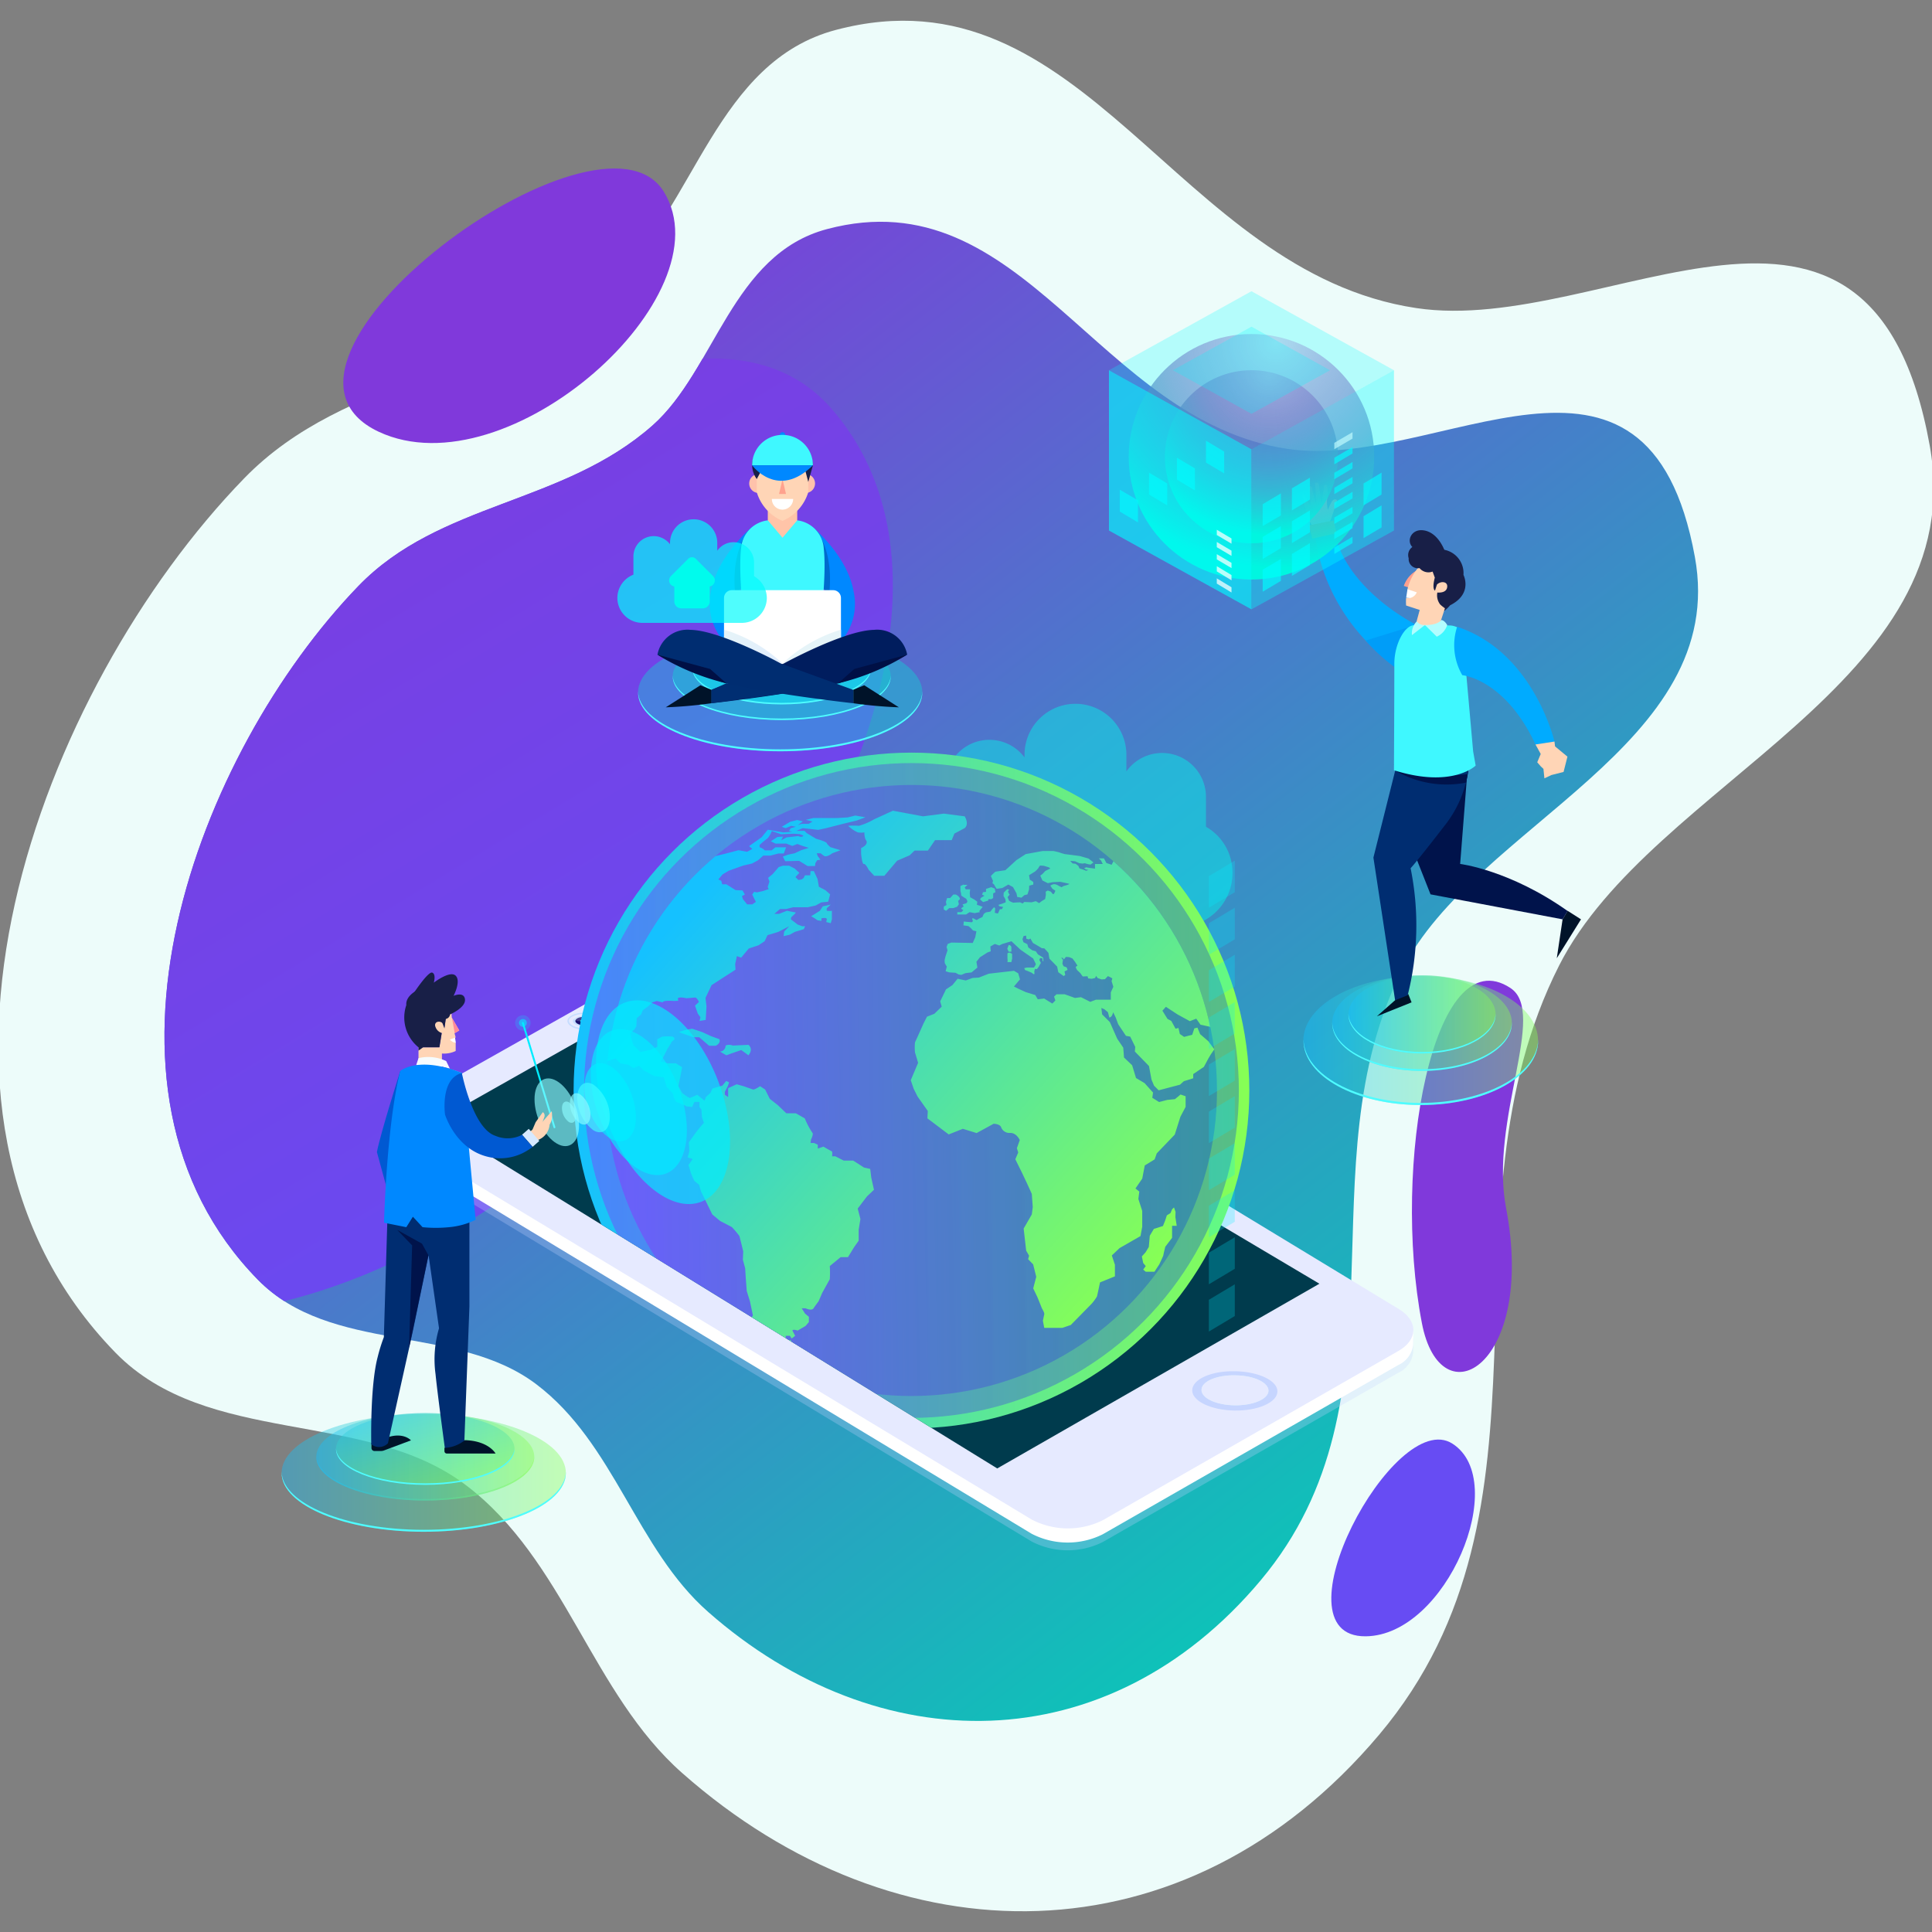 <svg xmlns="http://www.w3.org/2000/svg" xmlns:xlink="http://www.w3.org/1999/xlink" width="256" height="256" viewBox="0 0 256 256">
    <rect x="0" y="0" width="256" height="256" fill="#808080" stroke="none"/>
    <defs>
        <style>
            .cls-1{fill:#ececec}.cls-2{clip-path:url(#clip-path)}.cls-3{fill:#edfcfa}.cls-4{fill:url(#linear-gradient)}.cls-5{fill:url(#linear-gradient-2)}.cls-6{fill:url(#linear-gradient-3)}.cls-7{fill:url(#linear-gradient-4)}.cls-8{clip-path:url(#clip-path-2)}.cls-9{fill:url(#linear-gradient-5)}.cls-10,.cls-81{fill:#00fbed}.cls-10{opacity:.43}.cls-11,.cls-18{fill:#c6d5ff}.cls-11{opacity:.28}.cls-12,.cls-17,.cls-68{fill:#fff}.cls-13{fill:#e6eaff}.cls-14{fill:#c6ddff}.cls-15{fill:#18106f}.cls-16{opacity:.99;fill:url(#linear-gradient-6)}.cls-17,.cls-28{opacity:.2}.cls-19{fill:url(#linear-gradient-7)}.cls-20{fill:#003b4d}.cls-21{clip-path:url(#clip-path-6)}.cls-22{fill:url(#linear-gradient-8)}.cls-23,.cls-24{opacity:.35}.cls-23{fill:url(#linear-gradient-9)}.cls-24{fill:url(#linear-gradient-10)}.cls-25{clip-path:url(#clip-path-7)}.cls-26{fill:url(#linear-gradient-11)}.cls-27{fill:none;stroke:#00edff;stroke-linecap:round;stroke-linejoin:round;stroke-miterlimit:10;stroke-width:.249px}.cls-28,.cls-29,.cls-31{fill:#00edff}.cls-29{opacity:.59}.cls-30,.cls-64{opacity:.36}.cls-31,.cls-32,.cls-33,.cls-65,.cls-66{opacity:.66}.cls-32{fill:#3efcff}.cls-33{fill:#8bfcff}.cls-34,.cls-36,.cls-37,.cls-38,.cls-51,.cls-52,.cls-53,.cls-69,.cls-70{opacity:.41}.cls-34{fill:url(#linear-gradient-12)}.cls-35{fill:#4ffcff}.cls-36{fill:url(#linear-gradient-13)}.cls-37{fill:url(#linear-gradient-14)}.cls-38{fill:url(#linear-gradient-15)}.cls-39{fill:#ffd5b6}.cls-40{fill:#f6fcff}.cls-41{fill:#181f47}.cls-42{fill:#ff8b99}.cls-43{fill:#3ff8ff}.cls-44{fill:#d7e9ff}.cls-45{fill:#001329}.cls-46{fill:#002d71}.cls-47{fill:#00134b}.cls-48{fill:#002e72}.cls-49{fill:#0059d2}.cls-50{fill:#08f}.cls-51{fill:url(#linear-gradient-16)}.cls-52{fill:url(#linear-gradient-17)}.cls-53{fill:url(#linear-gradient-18)}.cls-54{fill:#00227a}.cls-55{fill:#003373}.cls-56{fill:#ffa08e}.cls-57{fill:#00abff}.cls-58{fill:#009df8}.cls-59{fill:#ff9c23}.cls-60{fill:#b2fdff}.cls-61{fill:url(#radial-gradient)}.cls-62{fill:url(#radial-gradient-2)}.cls-63,.cls-64,.cls-65,.cls-67{fill:#00fcff}.cls-63{opacity:.24}.cls-66{fill:#c4fdff}.cls-67{opacity:.63}.cls-68{opacity:.72}.cls-69{fill:#0ed5d1}.cls-70{fill:#00fcf9}.cls-71{fill:#006bcd}.cls-72{fill:#43d9ff;opacity:.51}.cls-73{fill:#ffc2ab}.cls-74{fill:#ffc4a8}.cls-75{fill:#ffa28e}.cls-76{fill:url(#linear-gradient-19)}.cls-77{fill:url(#linear-gradient-20)}.cls-78{fill:#001d5e}.cls-79{fill:#001045}.cls-80{fill:#00fcfc;opacity:.69}
        </style>
        <clipPath id="clip-path">
            <path id="Rectangle_1" d="M0 0h256v256H0z" class="cls-1" data-name="Rectangle 1" transform="translate(347.213 213.213)"/>
        </clipPath>
        <linearGradient id="linear-gradient" x1=".201" x2=".873" y1=".093" y2=".927" gradientUnits="objectBoundingBox">
            <stop offset="0" stop-color="#8039db"/>
            <stop offset="1" stop-color="#00d3b4"/>
        </linearGradient>
        <linearGradient id="linear-gradient-2" x1="-3.377" x2="-5.866" y1="1.149" y2="1.523" gradientUnits="objectBoundingBox">
            <stop offset="0" stop-color="#8039db"/>
            <stop offset="1" stop-color="#674cf3"/>
        </linearGradient>
        <linearGradient id="linear-gradient-3" x1="3.004" x2="3.96" y1=".713" y2=".713" xlink:href="#linear-gradient-2"/>
        <linearGradient id="linear-gradient-4" x1="-6.18" x2="-5.217" y1=".196" y2=".713" xlink:href="#linear-gradient-2"/>
        <clipPath id="clip-path-2">
            <path id="Path_92" d="M60.1 94.549c-21.32 22.089-38.175 66.5-13.315 91.9 9.723 9.929 26.246 5.8 36.893 13.854 10.416 7.876 13.213 21.781 22.808 30.2 22.449 19.729 52.85 20.037 73.195-4.233 20.191-24.09 5.542-54.749 18.728-80.866 9.7-19.216 43.358-29.76 38.791-54.723-6.26-34.276-34.019-11.34-53.979-14.316C158 72.614 148.3 40.314 122.207 47.241c-12.6 3.335-14.829 18.677-23.116 26.015C87.188 83.774 70.9 83.363 60.1 94.549z" data-name="Path 92" transform="translate(-34.409 -46.27)"/>
        </clipPath>
        <linearGradient id="linear-gradient-5" x1=".846" x2="1.342" y1="-.248" y2=".464" xlink:href="#linear-gradient-2"/>
        <linearGradient id="linear-gradient-6" x1="-149.703" x2="-148.71" y1="2.182" y2="2.182" gradientUnits="objectBoundingBox">
            <stop offset="0" stop-color="#a728ac"/>
            <stop offset=".134" stop-color="#a32dad"/>
            <stop offset=".283" stop-color="#973ab2"/>
            <stop offset=".438" stop-color="#8350b9"/>
            <stop offset=".598" stop-color="#666fc3"/>
            <stop offset=".761" stop-color="#4297d0"/>
            <stop offset=".925" stop-color="#16c6df"/>
            <stop offset="1" stop-color="#00dfe7"/>
        </linearGradient>
        <linearGradient id="linear-gradient-7" x1="-19.777" x2="-18.469" y1=".388" y2=".388" gradientUnits="objectBoundingBox">
            <stop offset="0" stop-color="#a1cfff"/>
            <stop offset=".389" stop-color="#bce2fc"/>
            <stop offset=".734" stop-color="#cdedfa"/>
            <stop offset=".994" stop-color="#d3f1f9"/>
        </linearGradient>
        <clipPath id="clip-path-6">
            <path id="Path_116" d="M198.857 214.448l-42.691 24.475-74.5-45.9-15.47-57.289 114.038-12.956 39.817 53.492z" data-name="Path 116" transform="translate(-66.193 -122.782)"/>
        </clipPath>
        <linearGradient id="linear-gradient-8" x2="1" y1=".5" y2=".5" gradientUnits="objectBoundingBox">
            <stop offset="0" stop-color="#15c1ff"/>
            <stop offset="1" stop-color="#87ff55"/>
        </linearGradient>
        <linearGradient id="linear-gradient-9" x1="1" x2="0" y1=".488" y2=".512" gradientUnits="objectBoundingBox">
            <stop offset="0" stop-color="#0049d4"/>
            <stop offset="1" stop-color="#a215ff"/>
        </linearGradient>
        <linearGradient id="linear-gradient-10" x1=".994" x2=".042" y1=".488" y2=".511" xlink:href="#linear-gradient-9"/>
        <clipPath id="clip-path-7">
            <circle id="Ellipse_8" cx="40.484" cy="40.484" r="40.484" data-name="Ellipse 8"/>
        </clipPath>
        <linearGradient id="linear-gradient-11" x1=".129" x2=".886" y1=".178" y2=".776" xlink:href="#linear-gradient-8"/>
        <linearGradient id="linear-gradient-12" x2="1" y1=".499" y2=".499" xlink:href="#linear-gradient-8"/>
        <linearGradient id="linear-gradient-13" x2="1" y1=".501" y2=".501" xlink:href="#linear-gradient-8"/>
        <linearGradient id="linear-gradient-14" x2="1" y1=".501" y2=".501" xlink:href="#linear-gradient-8"/>
        <linearGradient id="linear-gradient-15" x1=".152" x2=".848" y1="-.108" y2="1.111" xlink:href="#linear-gradient-8"/>
        <linearGradient id="linear-gradient-16" x1=".001" x2="1" y1=".5" y2=".5" xlink:href="#linear-gradient-8"/>
        <linearGradient id="linear-gradient-17" x2="1" y1=".499" y2=".499" xlink:href="#linear-gradient-8"/>
        <linearGradient id="linear-gradient-18" x2="1" y1=".5" y2=".5" xlink:href="#linear-gradient-8"/>
        <radialGradient id="radial-gradient" cx="19.517" cy="1.131" r="29.774" gradientUnits="userSpaceOnUse">
            <stop offset="0" stop-color="#a728ac" stop-opacity=".2"/>
            <stop offset=".127" stop-color="#a32dad" stop-opacity=".302"/>
            <stop offset=".268" stop-color="#983aaf" stop-opacity=".416"/>
            <stop offset=".415" stop-color="#8650b3" stop-opacity=".533"/>
            <stop offset=".567" stop-color="#6c6fb8" stop-opacity=".655"/>
            <stop offset=".722" stop-color="#4c97bf" stop-opacity=".776"/>
            <stop offset=".877" stop-color="#24c7c7" stop-opacity=".902"/>
            <stop offset="1" stop-color="#00f2cf"/>
        </radialGradient>
        <radialGradient id="radial-gradient-2" cx="13.766" cy=".786" r="21.019" xlink:href="#radial-gradient"/>
        <linearGradient id="linear-gradient-19" x1=".087" x2="1.054" y1="-.053" y2="1.62" gradientUnits="objectBoundingBox">
            <stop offset="0" stop-color="#e6f4f8"/>
            <stop offset="1" stop-color="#dde9ff"/>
        </linearGradient>
        <linearGradient id="linear-gradient-20" x1="15.861" x2="16.828" y1="-.053" y2="1.62" xlink:href="#linear-gradient-19"/>
    </defs>
    <g id="Mask_Group_2" class="cls-2" data-name="Mask Group 2" transform="translate(-347.213 -213.213)">
        <g id="login2" transform="translate(347 215.962)">
            <path id="Path_86" d="M32.64 65.372C5.676 93.156-15.669 149.111 15.6 181.206c12.238 12.546 33.07 7.389 46.462 17.574 13.11 9.954 16.6 27.528 28.657 38.15 28.272 24.963 66.6 25.425 92.334-5.105 25.527-30.325 7.158-69.013 23.86-101.955 12.293-24.194 54.753-37.406 49.087-68.86-7.8-43.229-42.87-14.418-68.038-18.215-31.787-4.772-43.922-45.538-76.864-36.867-15.91 4.182-18.732 23.526-29.225 32.736C66.89 51.851 46.314 51.287 32.64 65.372z" class="cls-3" data-name="Path 86" transform="translate(-.089 -4.722)"/>
            <g id="Group_70" data-name="Group 70" transform="translate(22.002 19.577)">
                <g id="Group_29" data-name="Group 29">
                    <path id="Path_87" d="M60.1 94.549c-21.32 22.089-38.175 66.5-13.315 91.9 9.723 9.929 26.246 5.8 36.893 13.854 10.416 7.876 13.213 21.781 22.808 30.2 22.449 19.729 52.85 20.037 73.195-4.233 20.191-24.09 5.542-54.749 18.728-80.866 9.7-19.216 43.358-29.76 38.791-54.723-6.26-34.276-34.019-11.34-53.979-14.316C158 72.614 148.3 40.314 122.207 47.241c-12.6 3.335-14.829 18.677-23.116 26.015C87.188 83.774 70.9 83.363 60.1 94.549z" class="cls-4" data-name="Path 87" transform="translate(-34.409 -39.212)"/>
                    <path id="Path_88" d="M305.322 204.117c4.926 3.258-2.822 17.446-.59 29.145 3.977 20.858-8.672 28.3-11.16 15.214-4.002-20.858 1.488-51.157 11.75-44.359z" class="cls-5" data-name="Path 88" transform="translate(-126.96 -95.519)"/>
                    <path id="Path_89" d="M76.086 70.15c17.087 7.979 46.231-18.061 37.765-31.813s-57.674 22.5-37.765 31.813z" class="cls-6" data-name="Path 89" transform="translate(-47.68 -35.26)"/>
                    <path id="Path_90" d="M280.152 324.054c10.7-.1 19.216-20.576 11.494-25.527-7.697-4.952-23.963 25.655-11.494 25.527z" class="cls-7" data-name="Path 90" transform="translate(-120.98 -129.561)"/>
                    <g id="Group_28" data-name="Group 28" transform="translate(0 7.058)">
                        <g id="Group_24" class="cls-8" data-name="Group 24">
                            <path id="Path_91" d="M6.67 199.564c57.032 15.47 132.972-80.609 99.466-118.5-33.48-37.896-165.914 100.49-99.466 118.5z" class="cls-9" data-name="Path 91" transform="translate(-17.851 -56.411)"/>
                        </g>
                    </g>
                </g>
                <g id="Group_69" data-name="Group 69" transform="translate(15.527 16.264)">
                    <path id="Path_99" d="M227.794 162.2v-3.951a5.812 5.812 0 0 0-10.544-3.387v-2.206a6.747 6.747 0 0 0-13.495 0v.359a5.811 5.811 0 0 0-10.467 3.489v5.208a7.15 7.15 0 0 0-4.592 6.645 7.122 7.122 0 0 0 7.107 7.107h28.4a7.122 7.122 0 0 0 7.107-7.107 6.976 6.976 0 0 0-3.516-6.157z" class="cls-10" data-name="Path 99" transform="translate(-105.314 -91.241)"/>
                    <g id="Group_47" data-name="Group 47" transform="translate(4.849 39.843)">
                        <g id="Group_45" data-name="Group 45">
                            <g id="Group_37" data-name="Group 37" transform="translate(10.208 44.199)">
                                <g id="Group_36" data-name="Group 36">
                                    <g id="Group_35" data-name="Group 35">
                                        <g id="Group_34" data-name="Group 34">
                                            <g id="Group_33" data-name="Group 33">
                                                <path id="Path_100" d="M82.12 220.639l2.822-1.462 38.919-21.91a10.358 10.358 0 0 1 9.467.18l81.1 49.207 2.591 1.385-.026 1.9a3.391 3.391 0 0 1-1.975 2.668l-39.15 22.423a10.382 10.382 0 0 1-9.441-.077L84.044 225.18a3.279 3.279 0 0 1-1.924-2.848z" class="cls-11" data-name="Path 100" transform="translate(-82.117 -193.336)"/>
                                                <path id="Path_101" d="M82.12 219.038l2.822-1.462 38.919-21.91a10.358 10.358 0 0 1 9.467.18l81.1 49.207 2.591 1.385-.026 1.9a3.391 3.391 0 0 1-1.975 2.668l-39.15 22.423a10.382 10.382 0 0 1-9.441-.077l-82.38-49.772a3.279 3.279 0 0 1-1.924-2.848z" class="cls-12" data-name="Path 101" transform="translate(-82.117 -192.762)"/>
                                                <path id="Path_102" d="M123.9 192.785a10.358 10.358 0 0 1 9.467.18l81.79 49.618c2.54 1.565 2.489 4.028-.1 5.516L175.9 270.521a10.382 10.382 0 0 1-9.441-.077l-82.38-49.72c-2.617-1.565-2.566-4.054.077-5.542z" class="cls-13" data-name="Path 102" transform="translate(-82.127 -191.727)"/>
                                                <g id="Group_31" data-name="Group 31" transform="translate(22.811 11.55)">
                                                    <g id="Group_30" data-name="Group 30">
                                                        <path id="Path_103" d="M117.7 210.848c0 .616 1 1.154 2.258 1.154 1.257.026 2.283-.462 2.283-1.1 0-.616-1-1.154-2.258-1.154-1.258-.029-2.283.484-2.283 1.1z" class="cls-14" data-name="Path 103" transform="translate(-117.699 -209.744)"/>
                                                        <path id="Path_104" d="M118.019 210.909c0 .539.9.975 2.052.975 1.129.026 2.078-.385 2.078-.924 0-.513-.9-.975-2.052-.975s-2.078.415-2.078.924z" class="cls-13" data-name="Path 104" transform="translate(-117.814 -209.83)"/>
                                                        <path id="Path_105" d="M118.82 211.077c0 .385.667.718 1.514.744s1.539-.308 1.539-.693-.667-.718-1.514-.744c-.821-.025-1.514.283-1.539.693z" class="cls-14" data-name="Path 105" transform="translate(-118.101 -209.973)"/>
                                                        <path id="Path_106" d="M119.34 211.163c0 .308.539.564 1.206.59.667 0 1.206-.231 1.206-.539s-.539-.564-1.206-.59-1.206.232-1.206.539z" class="cls-15" data-name="Path 106" transform="translate(-118.288 -210.059)"/>
                                                        <path id="Path_107" d="M120.34 211.322c0 .154.257.257.564.282.308 0 .564-.1.59-.257 0-.154-.257-.257-.564-.282-.33.001-.59.103-.59.257z" class="cls-16" data-name="Path 107" transform="translate(-118.647 -210.218)"/>
                                                        <path id="Path_108" d="M118.98 210.7c0 .205.334.359.77.385.436 0 .77-.154.8-.359 0-.205-.334-.359-.77-.385-.467.004-.8.159-.8.359z" class="cls-17" data-name="Path 108" transform="translate(-118.159 -209.96)"/>
                                                        <path id="Path_109" d="M121.541 211.431c0 .077.128.128.308.154.154 0 .308-.051.308-.128s-.128-.128-.308-.154a.278.278 0 0 0-.308.128z" class="cls-17" data-name="Path 109" transform="translate(-119.078 -210.302)"/>
                                                    </g>
                                                </g>
                                                <g id="Group_32" data-name="Group 32" transform="translate(105.6 59.061)">
                                                    <path id="Path_110" d="M246.844 286.375c-.026 1.437 2.489 2.642 5.593 2.694s5.67-1.078 5.7-2.514-2.489-2.643-5.593-2.694c-3.135-.078-5.675 1.051-5.7 2.514z" class="cls-18" data-name="Path 110" transform="translate(-246.843 -283.857)"/>
                                                    <path id="Path_111" d="M248.765 286.626c-.026 1.1 1.95 2.027 4.413 2.052 2.437.026 4.438-.821 4.464-1.924s-1.95-2.027-4.413-2.052c-2.463-.052-4.464.821-4.464 1.924z" class="cls-19" data-name="Path 111" transform="translate(-247.533 -284.159)"/>
                                                    <path id="Path_112" d="M248.765 286.626c-.026 1.1 1.95 2.027 4.413 2.052 2.437.026 4.438-.821 4.464-1.924s-1.95-2.027-4.413-2.052c-2.463-.052-4.464.821-4.464 1.924z" class="cls-13" data-name="Path 112" transform="translate(-247.533 -284.159)"/>
                                                </g>
                                            </g>
                                            <path id="Path_113" d="M207.519 240.635l-42.69 24.475-74.5-45.9 41.536-23.475z" class="cls-20" data-name="Path 113" transform="translate(-85.063 -193.167)"/>
                                        </g>
                                    </g>
                                </g>
                            </g>
                            <g id="Group_44" data-name="Group 44">
                                <g id="Group_43" class="cls-21" data-name="Group 43">
                                    <g id="Group_41" data-name="Group 41" transform="translate(33.84 21.294)">
                                        <g id="Group_40" data-name="Group 40">
                                            <circle id="Ellipse_5" cx="44.769" cy="44.769" r="44.769" class="cls-22" data-name="Ellipse 5"/>
                                            <circle id="Ellipse_6" cx="43.383" cy="43.383" r="43.383" class="cls-23" data-name="Ellipse 6" transform="translate(1.385 1.385)"/>
                                            <circle id="Ellipse_7" cx="40.484" cy="40.484" r="40.484" class="cls-24" data-name="Ellipse 7" transform="translate(4.284 4.284)"/>
                                            <g id="Group_39" data-name="Group 39" transform="translate(4.284 4.284)">
                                                <g id="Group_38" class="cls-25" data-name="Group 38">
                                                    <path id="Path_114" d="M153.969 182.91l.154-.513v-1.129a2.621 2.621 0 0 1-.641 0c-.1-.051-.026-.359-.026-.359l.513-.462-1.052.231-.385.59-1.154.718.513.308.334.231.513.077v-.334s.59-.154.718.077l-.077.411zm-12.982 16.214a1.166 1.166 0 0 0-.949 0 .785.785 0 0 1-.744.8l.847.487.847-.308 1.129-.385.949.693c.718-.872 0-1.385 0-1.385zm18.213 16.343l-.821-.18-1.437-.924h-1.257l-1.1-.564h-.436s.077-.616-.051-.667-1.1-.616-1.1-.616l-.744.257v-.513l-.513-.231h-.441l.051-.436s.385-.77.18-.924a10.592 10.592 0 0 1-1-1.9l-1.18-.667h-1.257l-1.1-1.052-1.1-.872-.616-1.231-.667-.436s-.744.487-.924.436-1.257-.436-1.257-.436l-.924-.257-1.129.513v1.18l-.436-.308v-.385l.385-.744.18-.513-.385-.18-.513.616-1.308.385-.257.564-.616.564-.18.487-.975-.8a7.706 7.706 0 0 1-1 .436 6.758 6.758 0 0 1-1-.667l-.487-.924.257-1.231.231-1.257-.821-.513h-1.129l-.9-.257.41-.667.487-.975.436-.693a1.073 1.073 0 0 1 .257-.385c.564-.282 0-.564 0-.564a7.944 7.944 0 0 0-1.36 0c-.18.077-.667.359-.667.359v1l-.872.385-1.36.308-.924-.924a9.834 9.834 0 0 1-.436-1.565l.564-.513.257-.436.051-1.052.564-.487.231-.564.667-.487.616-.564.564-.18.8.18c.051-.308 1.488-.18 1.488-.18l.564-.026-.051-.334c.257-.231 1.129 0 1.129 0l1.18-.1c.257.051.487.59.487.59l-.513.487.359 1.052.359.487-.128.487.821-.128.051-.821.051-1-.128-1.1.8-1.693 3.181-2.052-.051-.744.231-1.052.564.205 1-1.206 1.308-.436.8-.539.385-.8 1.437-.436 1.437-.744-.667.693-.077.616.8-.18.693-.385.616-.18.564-.18.18-.385h-.385l-.616-.231c-.385-.308-.872-.667-.872-.667a.417.417 0 0 1 .128-.385l.385-.359s.18-.205.051-.205-1.1-.205-1.1-.205l-1.052.411h-.616l.744-.641h.821l.924-.231h1.924l1.052-.231.744-.41.924-.1.257-.975-.616-.539-.872-.462-.18-1.026-.487-1.052h-.436l-.051.564h-.693l-.18.359-.257.18-.436.077-.385-.385.513-.564-.616-.564-.744-.385h-.8l-.564.18-.8.924-.616.513.18.487-.231.718.128.282-.744.257-.821.18-.359-.077-.257.359.487.975-.487.334h-.667l-.564-.693-.128-.41.385-.205-.308-.539-.924-.051-1.231-.77h-.539l-.128-.462-.385-.18.564-.667.821-.487 1.437-.513.513-.18 1.129-.257.8-.436.693-.616h.924l1.1-.282h.693l.308-.821h-1.411l-.513.411h-.9a1.581 1.581 0 0 0-.693-.411v-.308l.487-.436.616-.487a3.526 3.526 0 0 0 .513-.924l1.257.436.949-.051.667-.026.821.051.487.18c-.128.359-.667.077-.667.077l-1.565.18-.693.385.231-.487-.744.051-.872.564.616.308h1.437l.8.308.667-.257.693.257.821.257-1 .308-.872.411-.872.18-.693.257.308.616 1.847-.051 1.129.693h.975l.051-.385.231-.385.436-.077-.359-.487-.128-.359h.513l.436.334c.359.257 1.1-.334 1.1-.334l1.1-.41-1.36-.41-.436-.436c.128-.257-1.437-.667-1.437-.667l-1.231-.744-.308-.308h-1.052l.821-.359 2.052.231 1.052-.231 2.412-.616 1.616-.385 1.18-.436-1.36-.231s-.975.257-1.1.257-1.257.077-1.411.077h-3.053l-.975.231.872.231-.513.308h-.935l-.513.18.693-.513-.744-.18-.924.231-1.129.667.513.18.744-.308.616.128-.667.18-.257.359.436.128-1.18.077-2.052-.359-.821 1-1.668 1.18.436.359-.308.18-.385.205-1.129-.205-1.565.411-2.9.718-9.672 9.339-3.848 5.028-2.232 13.392 3.925-1.308.616.667 1.052.18.693.436.744-.308.616.616 1.36.744 1.308.18.385 1.308s.924.821.872 1 .308.975.487.975a8.55 8.55 0 0 1 1.257.564l.744.077.308-.667h.667v.667l.257.359.077 1 .257.744-.436.487-.693.872-.872 1.231.077 1.18-.231.8.667.231-.564.8a9.615 9.615 0 0 1 .308 1 9.313 9.313 0 0 0 .487 1.1l.616.513.257.872 1.488 3.053 1.052.872 1.539.8a12.565 12.565 0 0 1 1 1.18c.051.128.513 2.052.513 2.052l-.051 1.1.308 1.129.077 1.257.128 1.745.436 1.411.385 1.847-.487.616.308.9.359 1.334.616.667-.051 1.052.128 1.052 2.719 2.9.513.564v-1.36l.872-.513v-.8l-.872-.385v-.62l.436-.385.436-.693v-.564c.359-.128 0-.513 0-.513h-.59l-.051-.564h.564l.231.359.462-.359-.359-.693c.077-.231.693 0 .693 0l1.052-.616.436-.513v-.693l-.513-.436-.436-.693h.513s.8.385 1.052 0 .667-.924.667-.924l.487-1.129s.924-1.668 1-1.8a13.156 13.156 0 0 0 0-1.745l1.437-1.18h.975l.8-1.308.616-.872v-1.462l.231-1.411-.359-1.385 1.231-1.616.924-.872-.359-1.616zm9.749-34.378l.308.18.41-.359h.539l.513-.18.231-.334-.1-.436.231-.231c.026-.359-.539-.616-.539-.616h-.334l-.41.462h-.41l-.154.513.077.41-.359.205zm2.643-3.31l-.436.205v.667l.051.18a1.775 1.775 0 0 1 .051.41l.334.231.334.205.154.308s-.051.308-.231.308l-.411.128.154.282s-.308.154-.334.282l.282.205-.257.257h-.539v.308h1.156l.462-.308.693.128a6.958 6.958 0 0 1 .693-.128l-.1-.128.18-.231.282-.334-.359-.154-.41-.128.051-.41-.385-.282-.564-.308-.051-.564.051-.487h-.59l-.128-.257.359-.334h-.487zm3.258 2.129v-.18h.41l.231-.154v-.616l.308-.154-.1-.487-.462-.18-.693.231v.385l-.41.051-.1.334.308.128-.462.282-.128.205.41.359zm25.065 15.085l1.642.9.847-.334.564.8 1.514.333.667.334 1.822-4.849-.513-2.591-8.235-13.443-2.437-1.822h-2.95l-1.308.18-.334.667-.693-.231-.334-.616h-.667l.282.282.231.462h-1.026v.616l-.744-.1-.436-.077-.257.128.231.154.334.077-.308.1-.385-.154-.487-.154-.154-.334-.359-.282-.41-.051-.308-.334.641.051.564.257.462.051s.282-.077.334-.026a3.772 3.772 0 0 0 .693.154l.385-.282-.641-.513-1.154-.334s-1.924-.257-2-.257a8 8 0 0 1-.821-.257l-.667-.154h-1.462l-2.232.41-1.231.8-1.462 1.334s-1.257.18-1.334.205a6.393 6.393 0 0 0-.59.564l.282.641-.077.308.205.154.154.282.205.308.744-.1.8-.462.616.333.462.821.1.487.564.1.385-.334.41-.1.205-.641.026-.513.539-.154v-.334l-.205-.154-.257-.154-.1-.59.821-.513a3.817 3.817 0 0 0 .436-.462c0-.077.205-.308.205-.308s.334.026.462.026c.1.026.693.205.693.205l.205.154-.667.333-.385.41-.282.205.282.641.718.359.641-.128 1-.051s1.154.231 1.206.282c.051.026-.334.154-.334.154l-.436.128-.257.154-.41-.205a1.128 1.128 0 0 0-.59-.205 1.1 1.1 0 0 0-.487.205l.282.41.385.257s-.154.462-.282.462c-.1-.026-.308-.334-.308-.334l-.41-.154-.282.154.026.41-.1.564-.462.282-.334.257-.436-.257-.564.154-.975-.051-.205.205-.334-.154s-.847.026-.9.051a2.878 2.878 0 0 1-.564-.257l-.205-.487.282-.334-.128-.154-.1-.282.18-.205-.282-.077-.462.462-.026.436s.231.41.257.462a2.216 2.216 0 0 1 .026.385l-.462.18-.487.154.1.18.513.1-.154.282-.282.026-.154.359-.1.205-.41-.1.026-.257.026-.333-.154-.154-.231.257-.257.334-.59.1-.282.205-.18.41-.436.205-.334.205-.513-.282-.077.128.1.282-.128.154-.693-.051-.385-.051-.051.513.667.1.334.282s.257.308.308.308.41.1.41.1l-.154.8-.334.744-1.36-.026-1.488-.026-.462.18-.154.41.128.436-.282.847-.1.436a2.8 2.8 0 0 0 .026.436c.026.051.257.436.257.436l-.154.616.487.154.821.051.436.231.334.051.539-.231.821-.1.77-.641-.128-.77.462-.59 1-.641.436-.154-.051-.641.59-.334.59.205.41-.205 1.206-.359 1.206 1.129 1.668 1.154.359.744c.025.051-.257.462-.257.462h-.949l-.334.077s.1.282.18.282.821.333.821.333l.231.18.128-.026-.026-.333.077-.334.257.026a2.506 2.506 0 0 0 .282-.359c.026-.077.257-.462.257-.462l-.205-.385.1-.257.308.026.026.385h.1l-.026-.462-.282-.18-.41-.257-.282-.41-.462-.128-.539-.385-.128-.436-.513-.257-.128-.41.154-.411.334-.051.026.41.334.1.205-.128.334.59.667.385.513.308.334.026.539.59.128.77 1.026 1.052.154.744.718.513.205-.154-.1-.462.41-.205-.128-.333-.41-.154-.154-.333.077-.513-.231-.282.205.026.154.205.257-.334.436.026.436.18.334.436.334.513a1.137 1.137 0 0 0-.231.18c-.026.051.18.41.18.41l.41.385.334.462.641-.026.077.282.462.051.462-.1.128-.282.205.282.513.18.462-.026.385-.41.334.154.257.154-.1.359.231.744-.334.744v.975h-1.975l-.744.282-1.231-.616-.8.1-1.36-.487h-1.078l-.334.308.18.513-.41.41-1.078-.667-.847.1-.334-.564-1.257-.385-.9-.41-.667-.334.8-.949-.231-.8-.564-.334-3.335.385-1.308.513-.847.051-.9.334-1.078-.231-.693.847-.847.564-.77 1.591.205.693-.975.949-.975.385-.462.9s-1.026 2.309-1.129 2.489a5.967 5.967 0 0 0 0 1.36l.41 1.36-.975 2.309.385 1.129.513 1.026 1.36 1.924-.051.975 2.822 2.129 1.873-.744 1.822.564 2.258-1.231s.744 0 .975.41a1.164 1.164 0 0 0 1.231.8c.847 0 1.257.949 1.257.949l-.385 1.078.18.564-.385.9.9 1.822.667 1.411.616 1.36.128 1.745-.128.975-1.078 1.873.334 2.925.385.667-.128.462.667.693.41 1.642-.402 1.537.564 1.18s.513 1.257.564 1.411c.051.128.385.616.334.847s-.18.847-.18.847l.18.949h2.386l1.129-.385 2.771-2.822a6.536 6.536 0 0 0 .693-.949c.051-.128.41-1.873.41-1.873l1.975-.8v-1.539l-.41-1.231 1.026-.975 2.771-1.591.231-1.231v-2.1l-.513-1.591.128-.975-.513-.41.9-1.308.334-1.745 1.308-.8.282-.8 2.386-2.489.744-2.36.693-1.308v-1.411l-.667-.231-.744.616-1.026.1-1.078.282-.9-.564.1-.693-1.129-1.257-1.129-.667-.513-1.693-1.078-1.026-.1-1.308-.8-1.18-.975-2.206-1.026-1.026-.1-.847.41.18.462.385.18.693c.385 0 .513-.693.513-.693l.334.693.334.9 1.026 1.539.564.1.667 1.36-.051.616 1.873 1.924.334 1.8.334.8.616.616 2.822-.744.513-.462 1.241-.388v-.56l1.411-.949.59-1.1.334-.564.462-.667-.8-1.078-1.078-.924-.359-.872-.41.1-.282.847-1.078.282-.564-.385-.18-.8-.385.1-.564-1.026-.513-.282-.667-1.078.462-.513zm-22.012-6.927l.1-.436v-.641a.744.744 0 0 0-.359-.18.393.393 0 0 0-.257.1v.718a1.224 1.224 0 0 1 0 .436h.513zm0-1.924a.316.316 0 0 0-.359-.334l-.18.487.18.385h.359zm-12.828-12.853h1.77l.949-1.385H170l.359-.872 1.36-.718c.641-.564 0-1.565 0-1.565l-2.771-.359-2.745.359-4-.744-2.463 1.129a9.416 9.416 0 0 1-2.027.872 8.824 8.824 0 0 0-1.437 0 4.667 4.667 0 0 0 1.283.872 2.9 2.9 0 0 0 .872 0 2.464 2.464 0 0 0 .154.949c.564.641-.59 1.129-.59 1.129v.744s.128 1.437.359 1.36.641.77.641.77l.744.8h1.334l1.693-2 1.668-.718zm34.584 47.873l-.205-.59-.257.257-.205.487-.487.308-.205.641-.308.77-1.206.385-.539.9-.128 1.488-.436.718-.487.539.18.872.334.41-.334.462.334.282h1.154l.641-.975s.539-1.129.539-1.206c0-.1.257-1.129.257-1.129l.9-1.18v-1.591h.616l-.18-1.154zm-62.676-23.808l-1.36-.462s-.385.051-.821.154a5.146 5.146 0 0 0-.949.308l1.924.667h.77l1.308 1.129h.872s.718-.308.487-.872l-1.129-.41z" class="cls-26" data-name="Path 114" transform="translate(-124.183 -164.592)"/>
                                                </g>
                                            </g>
                                        </g>
                                    </g>
                                    <path id="Line_1" d="M0 0l4.182 13.828" class="cls-27" data-name="Line 1" transform="translate(27.118 57.109)"/>
                                    <g id="Group_42" data-name="Group 42" transform="translate(26.092 56.083)">
                                        <circle id="Ellipse_9" cx="1.026" cy="1.026" r="1.026" class="cls-28" data-name="Ellipse 9"/>
                                        <path id="Path_115" d="M108.72 211.578a.513.513 0 1 1-.513-.513.484.484 0 0 1 .513.513z" class="cls-29" data-name="Path 115" transform="translate(-107.181 -210.552)"/>
                                    </g>
                                </g>
                            </g>
                        </g>
                        <g id="Group_46" class="cls-30" data-name="Group 46" transform="translate(118.015 35.61)">
                            <path id="Path_117" d="M253.723 270.1l-3.438 2.052v-4.207l3.438-2.052z" class="cls-31" data-name="Path 117" transform="translate(-250.286 -209.759)"/>
                            <path id="Path_118" d="M253.723 260.35l-3.438 2.052v-4.182l3.438-2.052z" class="cls-31" data-name="Path 118" transform="translate(-250.286 -206.269)"/>
                            <path id="Path_119" d="M253.723 250.625l-3.438 2.052V248.5l3.438-2.052z" class="cls-31" data-name="Path 119" transform="translate(-250.286 -202.778)"/>
                            <path id="Path_120" d="M253.723 240.9l-3.438 2.052v-4.182l3.438-2.052z" class="cls-31" data-name="Path 120" transform="translate(-250.286 -199.287)"/>
                            <path id="Path_121" d="M253.723 231.176l-3.438 2.052v-4.182l3.438-2.052z" class="cls-31" data-name="Path 121" transform="translate(-250.286 -195.797)"/>
                            <path id="Path_122" d="M253.723 221.451l-3.438 2.052v-4.182l3.438-2.052z" class="cls-31" data-name="Path 122" transform="translate(-250.286 -192.306)"/>
                            <path id="Path_123" d="M253.723 211.726l-3.438 2.052V209.6l3.438-2.052z" class="cls-31" data-name="Path 123" transform="translate(-250.286 -188.816)"/>
                            <path id="Path_124" d="M253.723 201.987l-3.438 2.052v-4.207l3.438-2.052z" class="cls-31" data-name="Path 124" transform="translate(-250.286 -185.311)"/>
                            <path id="Path_125" d="M253.723 192.236l-3.438 2.052v-4.182l3.438-2.052z" class="cls-31" data-name="Path 125" transform="translate(-250.286 -181.82)"/>
                            <path id="Path_126" d="M253.723 182.511l-3.438 2.052v-4.182l3.438-2.052z" class="cls-31" data-name="Path 126" transform="translate(-250.286 -178.329)"/>
                        </g>
                        <ellipse id="Ellipse_10" cx="7.825" cy="14.136" class="cls-31" data-name="Ellipse 10" rx="7.825" ry="14.136" transform="rotate(-20.934 171.49 -61.603)"/>
                        <path id="Path_127" d="M135.267 226.538c0 4.926-2.848 7.26-6.363 5.208s-6.363-7.722-6.363-12.648 2.848-7.26 6.363-5.208c3.489 2.053 6.363 7.723 6.363 12.648z" class="cls-31" data-name="Path 127" transform="translate(-86.419 -155.216)"/>
                        <path id="Path_128" d="M128.045 227.34c0 2.643-1.539 3.9-3.412 2.8s-3.412-4.131-3.412-6.773 1.539-3.9 3.412-2.8c1.898 1.103 3.412 4.133 3.412 6.773z" class="cls-31" data-name="Path 128" transform="translate(-85.945 -157.736)"/>
                        <path id="Path_129" d="M124.05 228.777c0 1.668-.975 2.463-2.155 1.77a5.4 5.4 0 0 1-2.155-4.284c0-1.668.975-2.463 2.155-1.77a5.332 5.332 0 0 1 2.155 4.284z" class="cls-32" data-name="Path 129" transform="translate(-85.413 -159.199)"/>
                        <path id="Path_130" d="M120.939 229.266c0 1.052-.616 1.565-1.36 1.129a3.371 3.371 0 0 1-1.36-2.719c0-1.052.616-1.565 1.36-1.129a3.483 3.483 0 0 1 1.36 2.719z" class="cls-33" data-name="Path 130" transform="translate(-84.867 -159.971)"/>
                        <path id="Path_131" d="M118.426 230.066c0 .718-.41 1.052-.924.77a2.328 2.328 0 0 1-.924-1.847c0-.718.41-1.052.924-.77a2.328 2.328 0 0 1 .924 1.847z" class="cls-33" data-name="Path 131" transform="translate(-84.278 -160.591)"/>
                        <path id="Path_132" d="M116.8 229.554c0 2.283-1.334 3.361-2.95 2.412-1.642-.949-2.95-3.592-2.95-5.875s1.334-3.361 2.95-2.412 2.95 3.566 2.95 5.875z" class="cls-33" data-name="Path 132" transform="translate(-82.238 -158.874)"/>
                    </g>
                    <g id="Group_48" data-name="Group 48" transform="translate(0 148.648)">
                        <ellipse id="Ellipse_11" cx="18.831" cy="7.799" class="cls-34" data-name="Ellipse 11" rx="18.831" ry="7.799" transform="translate(0 .128)"/>
                        <path id="Path_133" d="M77.46 312.344c-10.313 0-18.677-3.438-18.831-7.671v.128c0 4.31 8.441 7.8 18.831 7.8 10.416 0 18.831-3.489 18.831-7.8v-.128c-.153 4.259-8.517 7.671-18.831 7.671z" class="cls-35" data-name="Path 133" transform="translate(-58.629 -296.874)"/>
                        <ellipse id="Ellipse_12" cx="14.444" cy="5.798" class="cls-36" data-name="Ellipse 12" rx="14.444" ry="5.798" transform="translate(4.592)"/>
                        <path id="Path_134" d="M80.237 307.087c-7.9 0-14.316-2.54-14.444-5.7v.1c0 3.207 6.465 5.8 14.444 5.8s14.444-2.591 14.444-5.8v-.1c-.154 3.16-6.542 5.7-14.444 5.7z" class="cls-37" data-name="Path 134" transform="translate(-61.201 -295.696)"/>
                        <ellipse id="Ellipse_13" cx="11.827" cy="4.746" class="cls-38" data-name="Ellipse 13" rx="11.827" ry="4.746" transform="translate(7.209)"/>
                        <path id="Path_135" d="M81.7 304.434c-6.465 0-11.7-2.078-11.827-4.644v.1c0 2.617 5.311 4.746 11.827 4.746 6.542 0 11.827-2.129 11.827-4.746v-.1c-.127 2.566-5.36 4.644-11.827 4.644z" class="cls-35" data-name="Path 135" transform="translate(-62.666 -295.121)"/>
                    </g>
                    <g id="Group_49" data-name="Group 49" transform="translate(11.866 90.271)">
                        <path id="Path_136" d="M93.945 214.748l.128.8-.744.077-.282-.539z" class="cls-12" data-name="Path 136" transform="translate(-82.849 -206.22)"/>
                        <path id="Path_137" d="M90.028 217.409v-2.437a3.547 3.547 0 0 0 1.822-.334v-1.078a1.353 1.353 0 0 1-.77-.436l.77-.282-.154-.564.616-.359-.975-1.693-.077-1-.616.436-.282 1.822-.334-.718a.563.563 0 0 0-.847.1 1.033 1.033 0 0 0 .819 1.412l-.308 1.873h-2.768v3.258z" class="cls-39" data-name="Path 137" transform="translate(-80.652 -204.238)"/>
                        <path id="Path_138" d="M86.443 219.985l3.463.205 1 .257-.487-1a5.469 5.469 0 0 0-3.669-.385z" class="cls-40" data-name="Path 138" transform="translate(-80.479 -207.711)"/>
                        <path id="Path_139" d="M84.255 206.82c-.128-1.36 1.719-2.206 2.514-2.437a5.791 5.791 0 0 0 3.438 3.412 3.375 3.375 0 0 1-.616.128l-.282 2-.257-.693c-.231-.334-1.078-.308-.975.334a1.283 1.283 0 0 0 .872.949l-.308 1.9h-2.154l-.616.436v-.436a5.086 5.086 0 0 1-1.616-5.593z" class="cls-41" data-name="Path 139" transform="translate(-79.599 -202.499)"/>
                        <path id="Path_140" d="M89.637 207.613a.7.7 0 0 0 .693-.613s2.1-.9 1.975-2c-.128-1.078-1.514-.462-1.514-.462s1.026-1.924.282-2.668-2.9.924-2.9.924.334-1.129-.205-1.334-2.489 2.771-2.489 2.771l-.718.821 2.745.513 1.129 1.129z" class="cls-41" data-name="Path 140" transform="translate(-79.876 -201.445)"/>
                        <path id="Path_141" d="M93.847 210.826l.359 2.027.616-.359z" class="cls-42" data-name="Path 141" transform="translate(-83.137 -204.812)"/>
                        <path id="Path_142" d="M82.752 222.768s1.873-3.335 7.62-1l.949 17.933H80.52c.026-.027.411-9.827 2.232-16.933z" class="cls-43" data-name="Path 142" transform="translate(-78.353 -208.442)"/>
                        <path id="Path_143" d="M109.815 232.886l1.591-1.18 1.385-1.591a3.353 3.353 0 0 1 .026.9 2.08 2.08 0 0 1-.308.872 2.365 2.365 0 0 1-1.719 2.1z" class="cls-39" data-name="Path 143" transform="translate(-88.868 -211.736)"/>
                        <path id="Path_144" d="M110.415 232.727l.462-1.078.949-1.334a.531.531 0 0 1 .205.641l-.41 1.154" class="cls-39" data-name="Path 144" transform="translate(-89.084 -211.808)"/>
                        <path id="Rectangle_12" d="M0 0h1.18v2.129H0z" class="cls-44" data-name="Rectangle 12" transform="rotate(138.852 6.951 15.343)"/>
                        <path id="Path_145" d="M92.286 299.136v.436a.312.312 0 0 0 .308.308h6.465s-.9-1.668-4.028-1.77a9.019 9.019 0 0 0-2.745 1.026z" class="cls-45" data-name="Path 145" transform="translate(-82.576 -236.141)"/>
                        <path id="Path_146" d="M77.2 298.177v.641a.4.4 0 0 0 .385.385h.872a1.162 1.162 0 0 0 .41-.077l3.566-1.334s-.949-1.1-3.079-.41z" class="cls-45" data-name="Path 146" transform="translate(-77.161 -235.798)"/>
                        <path id="Path_147" d="M79.333 250.165l-.513 17.087a23.087 23.087 0 0 0-.82 2.642c-1.026 3.874-.847 11.545-.847 11.545a1.626 1.626 0 0 0 2.206-.128l3.31-14.88 2.077-10.031 1.385 9.672a14.528 14.528 0 0 0-.462 6.08c.231 2.386 1.231 9.775 1.231 9.775a4.641 4.641 0 0 0 2.591-.975l.667-17.754v-13.007z" class="cls-46" data-name="Path 147" transform="translate(-77.14 -218.933)"/>
                        <path id="Path_148" d="M86.652 258.009l-.847-1.539-3.284-1.822L84.5 256.7l-.41 13.572z" class="cls-47" data-name="Path 148" transform="translate(-79.071 -220.541)"/>
                        <path id="Path_149" d="M88.87 251.679l-8.39-.279.051-1.231z" class="cls-48" data-name="Path 149" transform="translate(-78.339 -218.933)"/>
                        <path id="Path_150" d="M81.424 221.791s-2.617 8.21-3.1 10.75l1.745 6.388.975-7.158" class="cls-49" data-name="Path 150" transform="translate(-77.563 -208.748)"/>
                        <path id="Path_151" d="M81.955 221.324s2.412-2.052 8.158.282l1.822 19.447a9.989 9.989 0 0 1-3.515.975 17.875 17.875 0 0 1-3.515 0l-1.283-1.385-.872 1.385-2.95-.59c0-.026.334-13.033 2.155-20.114z" class="cls-50" data-name="Path 151" transform="translate(-78.095 -208.281)"/>
                        <path id="Path_152" d="M94.6 222.231s1.437 7.337 4.438 8.312a4.152 4.152 0 0 0 3.54-.128l1.385 1.591a6.813 6.813 0 0 1-5.747 1.36c-4.438-.949-5.849-5.644-5.849-5.644s-.667-4.772 2.233-5.491z" class="cls-49" data-name="Path 152" transform="translate(-82.582 -208.906)"/>
                    </g>
                    <g id="Group_50" data-name="Group 50" transform="translate(135.384 90.641)">
                        <path id="Path_153" d="M300.91 210.725c0 4.721-6.953 8.543-15.547 8.543s-15.547-3.823-15.547-8.543 6.953-8.543 15.547-8.543 15.547 3.818 15.547 8.543z" class="cls-51" data-name="Path 153" transform="translate(-269.815 -202.079)"/>
                        <path id="Path_154" d="M285.377 223.7c-8.492 0-15.393-3.746-15.522-8.389v.128c0 4.721 6.953 8.543 15.547 8.543s15.547-3.823 15.547-8.543v-.128c-.149 4.641-7.055 8.389-15.572 8.389z" class="cls-35" data-name="Path 154" transform="translate(-269.83 -206.79)"/>
                        <ellipse id="Ellipse_14" cx="11.904" cy="6.337" class="cls-52" data-name="Ellipse 14" rx="11.904" ry="6.337" transform="translate(3.823)"/>
                        <path id="Path_155" d="M287.682 217.955c-6.516 0-11.8-2.771-11.9-6.209v.1c0 3.489 5.336 6.337 11.9 6.337s11.9-2.848 11.9-6.337v-.1c-.098 3.438-5.382 6.209-11.9 6.209z" class="cls-35" data-name="Path 155" transform="translate(-271.956 -205.512)"/>
                        <ellipse id="Ellipse_15" cx="9.749" cy="5.182" class="cls-53" data-name="Ellipse 15" rx="9.749" ry="5.182" transform="translate(5.978)"/>
                        <path id="Path_156" d="M288.889 215.025c-5.336 0-9.646-2.258-9.749-5.08v.1c0 2.873 4.361 5.182 9.749 5.182s9.749-2.335 9.749-5.182v-.1c-.103 2.822-4.413 5.08-9.749 5.08z" class="cls-35" data-name="Path 156" transform="translate(-273.162 -204.865)"/>
                    </g>
                    <g id="Group_54" data-name="Group 54" transform="translate(135.247 25.36)">
                        <path id="Path_157" d="M289.179 205.9l.436 1.1-4.592 1.847 2.668-2.36z" class="cls-45" data-name="Path 157" transform="translate(-275.137 -138.134)"/>
                        <g id="Group_51" data-name="Group 51" transform="translate(9.424 33.648)">
                            <path id="Path_158" d="M323.638 188.695l1.77 1.129-3.208 5.156.77-5.157z" class="cls-45" data-name="Path 158" transform="translate(-297.906 -165.605)"/>
                            <path id="Path_159" d="M311.609 178.274l-17.5-3.31-3.566-9.031 8.62-9.416-1.129 14.418s6.568.8 14.239 6.234z" class="cls-47" data-name="Path 159" transform="translate(-286.543 -154.056)"/>
                            <path id="Path_160" d="M298.539 159.76l-2.206 1-5.747 6.286.872 2.232a16.079 16.079 0 0 0 7-9.236 2.62 2.62 0 0 0 .081-.282z" class="cls-54" data-name="Path 160" transform="translate(-286.558 -155.219)"/>
                            <path id="Path_161" d="M296.822 152.677a15.106 15.106 0 0 1-2.848 11.494c-4.156 5.388-4.746 5.952-4.746 5.952a38.034 38.034 0 0 1-.385 16.83l-1.668.667-2.875-18.909 3.053-12.186z" class="cls-46" data-name="Path 161" transform="translate(-284.303 -152.677)"/>
                            <path id="Path_162" d="M298.6 157.569l-3.438-.18-2.617-.231-3.72 1.642a13.468 13.468 0 0 0 9.364 1.591 13.375 13.375 0 0 0 .411-2.822z" class="cls-47" data-name="Path 162" transform="translate(-285.926 -154.285)"/>
                            <path id="Path_163" d="M298.356 152.914c-.077-.026-.128-.051-.205-.077l-9.646 3.617a19.972 19.972 0 0 0 9.775 1.257 14.693 14.693 0 0 0 .076-4.797z" class="cls-55" data-name="Path 163" transform="translate(-285.811 -152.734)"/>
                        </g>
                        <path id="Path_164" d="M299.651 117.378a3.147 3.147 0 0 0-2.771-3.361 4.945 4.945 0 0 1-.77.693 5.153 5.153 0 0 1-2.078 1.693.768.768 0 0 0-.205.1l1.078 3.489 1.129 1.8 1.078.359a5.229 5.229 0 0 0 .77-.744c3.052-1.54 1.769-4.029 1.769-4.029z" class="cls-41" data-name="Path 164" transform="translate(-278.297 -105.153)"/>
                        <path id="Path_165" d="M292.2 118.419a3.789 3.789 0 0 0-1.616 2l1.462.487z" class="cls-56" data-name="Path 165" transform="translate(-277.134 -106.733)"/>
                        <path id="Path_166" d="M291.246 122.153l-.18 1.154 1.616.18.513-.667-.077-.718" class="cls-12" data-name="Path 166" transform="translate(-277.306 -108.054)"/>
                        <path id="Path_167" d="M295.545 122.556a2.006 2.006 0 0 1-.359-1.565s1.231.154 1.308-.744c.077-.744-.872-.8-1.36-.308l-.257.8s-.436-.154-.026-1.719l-.308-.847-1.8-.59a7.117 7.117 0 0 0-1.514 2.976l1.231.41a1.237 1.237 0 0 1-1.411.744 6.509 6.509 0 0 0 0 1l1.8.59-.41 1.514-.154 1.129 1.8.077.872-.1.59-.872.641-1.95c.024-.032-.31-.211-.643-.545z" class="cls-39" data-name="Path 167" transform="translate(-277.295 -106.431)"/>
                        <path id="Path_168" d="M296.365 112.89s-.821-2.566-2.848-2.848c-1.616-.231-2.309 1.385-1.488 2.206a1.312 1.312 0 0 0-.487 1.488 1.22 1.22 0 0 0 1.437 1.308 1.523 1.523 0 0 0 2.129.231c1.462-.8.59-1.693.59-1.693l.487-.334" class="cls-41" data-name="Path 168" transform="translate(-277.448 -103.718)"/>
                        <g id="Group_52" data-name="Group 52">
                            <path id="Path_169" d="M285.717 122.474s-9.518-4.644-10.955-12.7l-2.386 1.18s.744 10.544 11.468 17.677a8.052 8.052 0 0 0 1.873-6.157z" class="cls-57" data-name="Path 169" transform="translate(-270.598 -103.63)"/>
                            <path id="Path_170" d="M286.781 135.357l2.643-5.772-6.722 2.078a22.754 22.754 0 0 0 4.079 3.694z" class="cls-58" data-name="Path 170" transform="translate(-274.304 -110.741)"/>
                            <path id="Path_171" d="M272.92 106a7.6 7.6 0 0 0 .616-1.334s.59-1.873.667-2.155c0 0-.334-.308-.667.154a5.81 5.81 0 0 0-.536 1.155 4.5 4.5 0 0 1-.128-1.36 4.144 4.144 0 0 0 0-1.873c-.205-.282-.41.026-.41.026s-.18 1.642-.231 2c-.026.308-.154.205-.154.205s-.205-1.924-.257-2.258-.257-.462-.539-.308c0 0 .1 1.026.128 1.668 0 .231.154.975-.1.949 0 0-.359-1.616-.385-1.9a.271.271 0 0 0-.487-.18l.308 2.232s0 .154-.1.128a4.5 4.5 0 0 1-.59-1.1c-.026-.1-.128-.462-.41-.334 0 0-.077.051 0 .385.1.334.487 1.9.487 1.9a4.9 4.9 0 0 0 .872 2.027c.718.975 1.206.9.539.744l.59-.334z" class="cls-39" data-name="Path 171" transform="translate(-269.602 -100.189)"/>
                            <path id="Path_172" d="M270.976 108.656l3.258-.641.411 1.693-3.233.718z" class="cls-59" data-name="Path 172" transform="translate(-270.095 -102.998)"/>
                        </g>
                        <path id="Path_173" d="M299.371 148.265s-3.079 3.053-10.827.616c0 0 .051-9.441.051-14.11 0-2.617 1.385-5.131 2.643-5.105l4.644.026a2.428 2.428 0 0 1 .949.205l.77.334 1.437 16.163z" class="cls-43" data-name="Path 173" transform="translate(-276.401 -110.769)"/>
                        <g id="Group_53" data-name="Group 53" transform="translate(20.119 19.101)">
                            <path id="Path_174" d="M302.067 136.4s5.644.487 9.7 9.185l2.514-.385s-2.745-11.878-12.9-15.214a7.888 7.888 0 0 0 .686 6.414z" class="cls-57" data-name="Path 174" transform="translate(-300.986 -129.985)"/>
                            <path id="Path_175" d="M317.8 154.1l.693 1.257-.462 1.1.487.564.334.308.128 1.257.924-.436 1.616-.411.513-2.027-1.642-1.36-.077-.641z" class="cls-39" data-name="Path 175" transform="translate(-307.021 -138.503)"/>
                        </g>
                        <path id="Path_176" d="M293.976 129.352l-1.719 1.334a2.23 2.23 0 0 1 .641-1.822 1.23 1.23 0 0 0 1.078.488z" class="cls-60" data-name="Path 176" transform="translate(-277.728 -110.481)"/>
                        <path id="Path_177" d="M294.948 129.252s1.591.077 2.181-.667c0 0 .41.026.77.667a2.5 2.5 0 0 1-1.385 1.539z" class="cls-60" data-name="Path 177" transform="translate(-278.699 -110.381)"/>
                    </g>
                    <g id="Group_56" data-name="Group 56" transform="translate(109.626)">
                        <g id="Group_55" data-name="Group 55">
                            <circle id="Ellipse_16" cx="16.266" cy="16.266" r="16.266" class="cls-61" data-name="Ellipse 16" transform="translate(2.617 5.67)"/>
                            <circle id="Ellipse_17" cx="11.468" cy="11.468" r="11.468" class="cls-62" data-name="Ellipse 17" transform="translate(7.414 10.467)"/>
                            <path id="Path_178" d="M248.518 60.63L229.635 71.1l18.882 10.467L267.4 71.1z" class="cls-63" data-name="Path 178" transform="translate(-229.635 -60.63)"/>
                            <path id="Path_179" d="M253.258 67.954l-10.416 5.772 10.416 5.774 10.416-5.772z" class="cls-63" data-name="Path 179" transform="translate(-234.375 -63.259)"/>
                            <path id="Path_180" d="M277.972 98.2l-18.882 10.443V87.426l18.882-10.467z" class="cls-64" data-name="Path 180" transform="translate(-240.208 -66.491)"/>
                            <path id="Path_181" d="M269.84 115.6l-2.386 1.437v-2.9l2.386-1.437z" class="cls-65" data-name="Path 181" transform="translate(-243.21 -79.319)"/>
                            <path id="Path_182" d="M269.84 108.832l-2.386 1.437v-2.9l2.386-1.437z" class="cls-65" data-name="Path 182" transform="translate(-243.21 -76.891)"/>
                            <path id="Path_183" d="M269.84 102.069l-2.386 1.437v-2.925l2.386-1.411z" class="cls-65" data-name="Path 183" transform="translate(-243.21 -74.464)"/>
                            <path id="Path_184" d="M263.823 118.877l-2.412 1.437v-2.925l2.412-1.411z" class="cls-65" data-name="Path 184" transform="translate(-241.041 -80.497)"/>
                            <path id="Path_185" d="M263.823 112.1l-2.412 1.437v-2.925l2.412-1.437z" class="cls-65" data-name="Path 185" transform="translate(-241.041 -78.055)"/>
                            <path id="Path_186" d="M263.823 105.336l-2.412 1.411v-2.9l2.412-1.437z" class="cls-65" data-name="Path 186" transform="translate(-241.041 -75.627)"/>
                            <path id="Path_187" d="M231.876 104.55l2.412 1.437v-2.925l-2.412-1.411z" class="cls-65" data-name="Path 187" transform="translate(-230.44 -75.354)"/>
                            <path id="Path_188" d="M237.919 101.028l2.412 1.437v-2.9l-2.412-1.437z" class="cls-65" data-name="Path 188" transform="translate(-232.609 -74.09)"/>
                            <path id="Path_189" d="M243.682 97.947l2.386 1.437v-2.925l-2.386-1.411z" class="cls-65" data-name="Path 189" transform="translate(-234.677 -72.984)"/>
                            <path id="Path_190" d="M249.685 94.425l2.412 1.437v-2.9l-2.412-1.437z" class="cls-65" data-name="Path 190" transform="translate(-236.832 -71.72)"/>
                            <path id="Path_191" d="M284.647 107.817l-2.386 1.411v-2.9l2.386-1.437z" class="cls-65" data-name="Path 191" transform="translate(-248.525 -76.518)"/>
                            <path id="Path_192" d="M284.647 101.028l-2.386 1.437v-2.9l2.386-1.437z" class="cls-65" data-name="Path 192" transform="translate(-248.525 -74.09)"/>
                            <path id="Path_193" d="M278.63 112.222l-2.412 1.437v-.847l2.412-1.437z" class="cls-65" data-name="Path 193" transform="translate(-246.356 -78.845)"/>
                            <path id="Path_194" d="M278.63 109.141l-2.412 1.437v-.872l2.412-1.411z" class="cls-65" data-name="Path 194" transform="translate(-246.356 -77.739)"/>
                            <path id="Path_195" d="M278.63 106.059l-2.412 1.411v-.847l2.412-1.411z" class="cls-65" data-name="Path 195" transform="translate(-246.356 -76.633)"/>
                            <path id="Path_196" d="M278.63 102.963l-2.412 1.411v-.847l2.412-1.437z" class="cls-65" data-name="Path 196" transform="translate(-246.356 -75.512)"/>
                            <path id="Path_197" d="M278.63 99.856l-2.412 1.437v-.847l2.412-1.437z" class="cls-65" data-name="Path 197" transform="translate(-246.356 -74.406)"/>
                            <path id="Path_198" d="M278.63 96.775l-2.412 1.437v-.847l2.412-1.437z" class="cls-65" data-name="Path 198" transform="translate(-246.356 -73.3)"/>
                            <path id="Path_199" d="M278.63 93.693l-2.412 1.437v-.872l2.412-1.411z" class="cls-65" data-name="Path 199" transform="translate(-246.356 -72.194)"/>
                            <path id="Path_200" d="M278.63 90.612l-2.412 1.411v-.847l2.412-1.411z" class="cls-66" data-name="Path 200" transform="translate(-246.356 -71.088)"/>
                            <path id="Path_201" d="M229.635 98.2l18.882 10.442V87.426l-18.882-10.467z" class="cls-67" data-name="Path 201" transform="translate(-229.635 -66.491)"/>
                            <path id="Path_202" d="M251.926 120.673l1.95 1.18v-.693l-1.95-1.18z" class="cls-68" data-name="Path 202" transform="translate(-237.636 -81.933)"/>
                            <path id="Path_203" d="M251.926 118.152l1.95 1.18v-.693l-1.95-1.18z" class="cls-68" data-name="Path 203" transform="translate(-237.636 -81.028)"/>
                            <path id="Path_204" d="M251.926 115.67l1.95 1.154v-.693l-1.95-1.154z" class="cls-68" data-name="Path 204" transform="translate(-237.636 -80.138)"/>
                            <path id="Path_205" d="M251.926 113.149l1.95 1.154v-.693l-1.95-1.154z" class="cls-68" data-name="Path 205" transform="translate(-237.636 -79.233)"/>
                            <path id="Path_206" d="M251.926 110.628l1.95 1.154v-.693l-1.95-1.154z" class="cls-68" data-name="Path 206" transform="translate(-237.636 -78.328)"/>
                        </g>
                    </g>
                    <g id="Group_68" data-name="Group 68" transform="translate(44.487 18.677)">
                        <g id="Group_67" data-name="Group 67" transform="translate(2.745 .585)">
                            <g id="Group_57" data-name="Group 57" transform="translate(0 25.969)">
                                <ellipse id="Ellipse_18" cx="18.831" cy="7.799" class="cls-69" data-name="Ellipse 18" rx="18.831" ry="7.799" transform="translate(0 .128)"/>
                                <path id="Path_207" d="M151.137 151.023c-10.314 0-18.677-3.438-18.831-7.671v.128c0 4.31 8.441 7.8 18.831 7.8 10.416 0 18.831-3.489 18.831-7.8v-.128c-.153 4.259-8.517 7.671-18.831 7.671z" class="cls-35" data-name="Path 207" transform="translate(-132.306 -135.553)"/>
                                <ellipse id="Ellipse_19" cx="14.444" cy="5.798" class="cls-69" data-name="Ellipse 19" rx="14.444" ry="5.798" transform="translate(4.592)"/>
                                <path id="Path_208" d="M153.914 145.766c-7.9 0-14.316-2.54-14.444-5.7v.1c0 3.207 6.465 5.8 14.444 5.8s14.444-2.591 14.444-5.8v-.1c-.128 3.16-6.542 5.7-14.444 5.7z" class="cls-35" data-name="Path 208" transform="translate(-134.878 -134.375)"/>
                                <path id="Path_209" d="M167.206 135.932c0 2.617-5.311 4.746-11.827 4.746-6.542 0-11.827-2.129-11.827-4.746s5.311-4.746 11.827-4.746c6.542 0 11.827 2.129 11.827 4.746z" class="cls-70" data-name="Path 209" transform="translate(-136.343 -131.186)"/>
                                <path id="Path_210" d="M155.379 143.113c-6.465 0-11.7-2.078-11.827-4.644v.1c0 2.617 5.311 4.746 11.827 4.746 6.542 0 11.827-2.129 11.827-4.746v-.1c-.128 2.566-5.362 4.644-11.827 4.644z" class="cls-35" data-name="Path 210" transform="translate(-136.343 -133.8)"/>
                            </g>
                            <g id="Group_66" data-name="Group 66" transform="translate(2.54)">
                                <g id="Group_62" data-name="Group 62" transform="translate(6.977)">
                                    <path id="Path_211" d="M168.019 109.175s4.721 3.823 5.567 8.646a7.593 7.593 0 0 1-3.8 8.338l-.513-3.027a6.044 6.044 0 0 0 1.154-3.566 7.079 7.079 0 0 0-1.924-3.643 12.292 12.292 0 0 1-.484-6.748z" class="cls-50" data-name="Path 211" transform="translate(-154.548 -97.317)"/>
                                    <path id="Path_212" d="M152.874 109.175s-4.721 3.823-5.567 8.646a7.593 7.593 0 0 0 3.8 8.338l.513-3.027a6.044 6.044 0 0 1-1.154-3.566 7.079 7.079 0 0 1 1.924-3.643 12.292 12.292 0 0 0 .484-6.748z" class="cls-50" data-name="Path 212" transform="translate(-147.151 -97.317)"/>
                                    <path id="Path_213" d="M154.368 113.5l-.154-3.566s-2.668 2.668-1.8 9.236a7.155 7.155 0 0 1 1.77-2.95 1.077 1.077 0 0 0 .051-.128z" class="cls-71" data-name="Path 213" transform="translate(-148.979 -97.589)"/>
                                    <path id="Path_214" d="M168.765 113.5l.154-3.566s2.617 2.668 1.719 9.236a8.859 8.859 0 0 0-1.693-2.95 1.077 1.077 0 0 1-.051-.128z" class="cls-71" data-name="Path 214" transform="translate(-154.909 -97.589)"/>
                                    <path id="Path_215" d="M164.492 111.72a4.011 4.011 0 0 0-3.592-3.746h-3.746a4.034 4.034 0 0 0-3.617 3.746c-.308 2.848.1 7.03.59 12.469 0 0 1.437 1.847 4.875 1.462 3.438.385 4.875-1.462 4.875-1.462.513-5.44.923-9.621.615-12.469z" class="cls-43" data-name="Path 215" transform="translate(-149.405 -96.886)"/>
                                    <path id="Path_216" d="M153.677 123.087c.077 1.257.205 2.643.334 4.131l2.8.359 6.645-.641a8.678 8.678 0 0 0 .872-.847c.1-1.078.18-2.078.231-3.027a18.96 18.96 0 0 1-10.882.025z" class="cls-72" data-name="Path 216" transform="translate(-149.494 -102.301)"/>
                                    <g id="Group_61" data-name="Group 61" transform="translate(5.21)">
                                        <g id="Group_60" data-name="Group 60">
                                            <g id="Group_58" data-name="Group 58" transform="translate(6.209 4.957)">
                                                <path id="Path_217" d="M164.963 99.666a1.257 1.257 0 1 0 1.257-1.257 1.259 1.259 0 0 0-1.257 1.257z" class="cls-73" data-name="Path 217" transform="translate(-164.963 -98.409)"/>
                                            </g>
                                            <g id="Group_59" data-name="Group 59" transform="translate(0 4.957)">
                                                <path id="Path_218" d="M155.278 99.666a1.257 1.257 0 1 0 1.257-1.257 1.259 1.259 0 0 0-1.257 1.257z" class="cls-73" data-name="Path 218" transform="translate(-155.278 -98.409)"/>
                                            </g>
                                            <path id="Path_219" d="M163.019 106.035l-1.95 2.309-1.95-2.309v-3.463h3.9z" class="cls-74" data-name="Path 219" transform="translate(-156.657 -94.946)"/>
                                            <path id="Path_220" d="M160.584 92.006l-.539.231-.154-.231-3.053 2.309v4.207a5.976 5.976 0 0 0 3.412 3.8 6.043 6.043 0 0 0 3.412-3.8v-4.207z" class="cls-39" data-name="Path 220" transform="translate(-155.838 -91.154)"/>
                                            <path id="Path_221" d="M162.365 101.44l-.462-1.95-.462 1.95z" class="cls-75" data-name="Path 221" transform="translate(-157.49 -93.84)"/>
                                            <path id="Path_222" d="M163.311 96.686l-.462-1.77a2.814 2.814 0 0 1-2.309.616l.693-.667a8.18 8.18 0 0 1-4.079.77l.18-.539-.1-.18-.744 1.385a3.041 3.041 0 0 1-.077-3.54l1.873-1.8a5.948 5.948 0 0 1 1.822-.282 4.15 4.15 0 0 1 3.823 3.8z" class="cls-41" data-name="Path 222" transform="translate(-155.487 -90.677)"/>
                                        </g>
                                        <path id="Path_223" d="M161.371 104.983a1.424 1.424 0 0 0 1.411-1.411h-2.822a1.407 1.407 0 0 0 1.411 1.411z" class="cls-12" data-name="Path 223" transform="translate(-156.959 -95.306)"/>
                                    </g>
                                    <path id="Path_224" d="M165.571 132.863h-15.5v-9.416a1.029 1.029 0 0 1 1.026-1.026h13.443a1.029 1.029 0 0 1 1.026 1.026z" class="cls-12" data-name="Path 224" transform="translate(-148.201 -102.071)"/>
                                    <path id="Path_225" d="M157.8 135.05a19.419 19.419 0 0 0-7.722-4.464v1.437z" class="cls-76" data-name="Path 225" transform="translate(-148.201 -105.002)"/>
                                    <path id="Path_226" d="M162.2 135.05a19.419 19.419 0 0 1 7.722-4.464v1.437z" class="cls-77" data-name="Path 226" transform="translate(-152.553 -105.002)"/>
                                </g>
                                <g id="Group_65" data-name="Group 65" transform="translate(0 25.608)">
                                    <g id="Group_63" data-name="Group 63" transform="translate(7.158)">
                                        <path id="Path_227" d="M147.434 138.578v1.77s9.749-1.052 16.8-2.617a53.508 53.508 0 0 0 9.159-3.823 4.038 4.038 0 0 0-4.413-3.284c-3.951.077-11.955 4.464-11.955 4.464z" class="cls-78" data-name="Path 227" transform="translate(-147.434 -130.623)"/>
                                        <path id="Path_228" d="M156.9 143.031l-.257-.026-7.209-1.334-2 .872v1.77" class="cls-48" data-name="Path 228" transform="translate(-147.434 -134.589)"/>
                                        <path id="Path_229" d="M173.647 139.545l2.155-1.9 7-1.9a30.877 30.877 0 0 1-9.155 3.8z" class="cls-79" data-name="Path 229" transform="translate(-156.843 -132.463)"/>
                                    </g>
                                    <g id="Group_64" data-name="Group 64">
                                        <path id="Path_230" d="M162.272 138.578v1.77s-9.749-1.052-16.8-2.617a53.508 53.508 0 0 1-9.159-3.823 4.038 4.038 0 0 1 4.413-3.284c3.951.077 11.955 4.464 11.955 4.464z" class="cls-46" data-name="Path 230" transform="translate(-136.283 -130.623)"/>
                                        <path id="Path_231" d="M145.427 139.545l-2.155-1.9-7-1.9a31.615 31.615 0 0 0 9.155 3.8z" class="cls-79" data-name="Path 231" transform="translate(-136.268 -132.463)"/>
                                    </g>
                                </g>
                                <path id="Path_232" d="M144.058 144.457a57.958 57.958 0 0 1-6.029.539l4.592-2.925 1.437.59z" class="cls-45" data-name="Path 232" transform="translate(-136.9 -109.124)"/>
                                <path id="Path_233" d="M176.809 144.457a57.958 57.958 0 0 0 6.029.539l-4.592-2.925-1.437.59z" class="cls-45" data-name="Path 233" transform="translate(-150.82 -109.124)"/>
                            </g>
                        </g>
                        <path id="Path_234" d="M146.137 115.317V113.5a2.693 2.693 0 0 0-2.694-2.694 2.651 2.651 0 0 0-2.181 1.129V110.9a3.13 3.13 0 1 0-6.26 0v.18a2.734 2.734 0 0 0-2.155-1.078 2.693 2.693 0 0 0-2.694 2.694v2.412a3.325 3.325 0 0 0-2.129 3.079 3.318 3.318 0 0 0 3.31 3.31h13.187a3.318 3.318 0 0 0 3.31-3.31 3.366 3.366 0 0 0-1.694-2.87z" class="cls-80" data-name="Path 234" transform="translate(-128.024 -96.229)"/>
                        <path id="Path_235" d="M144.539 118.1l-2.283-2.283a.7.7 0 0 0-1 0l-2.283 2.283a.813.813 0 0 0 .436 1.385v1.975a.92.92 0 0 0 .924.924h2.848a.92.92 0 0 0 .924-.924v-1.975a.818.818 0 0 0 .434-1.385z" class="cls-81" data-name="Path 235" transform="translate(-131.865 -99.041)"/>
                        <path id="Path_236" d="M162.319 90.124a.359.359 0 1 1-.359-.359.367.367 0 0 1 .359.359z" class="cls-50" data-name="Path 236" transform="translate(-140.076 -89.765)"/>
                        <path id="Path_237" d="M159.906 90.325a4.018 4.018 0 0 0-4.028 4.028h8.056a4.018 4.018 0 0 0-4.028-4.028z" class="cls-43" data-name="Path 237" transform="translate(-138.022 -89.966)"/>
                        <path id="Path_238" d="M155.878 96.608s3.361 4.618 8.056 0z" class="cls-50" data-name="Path 238" transform="translate(-138.022 -92.221)"/>
                    </g>
                </g>
            </g>
        </g>
    </g>
</svg>
